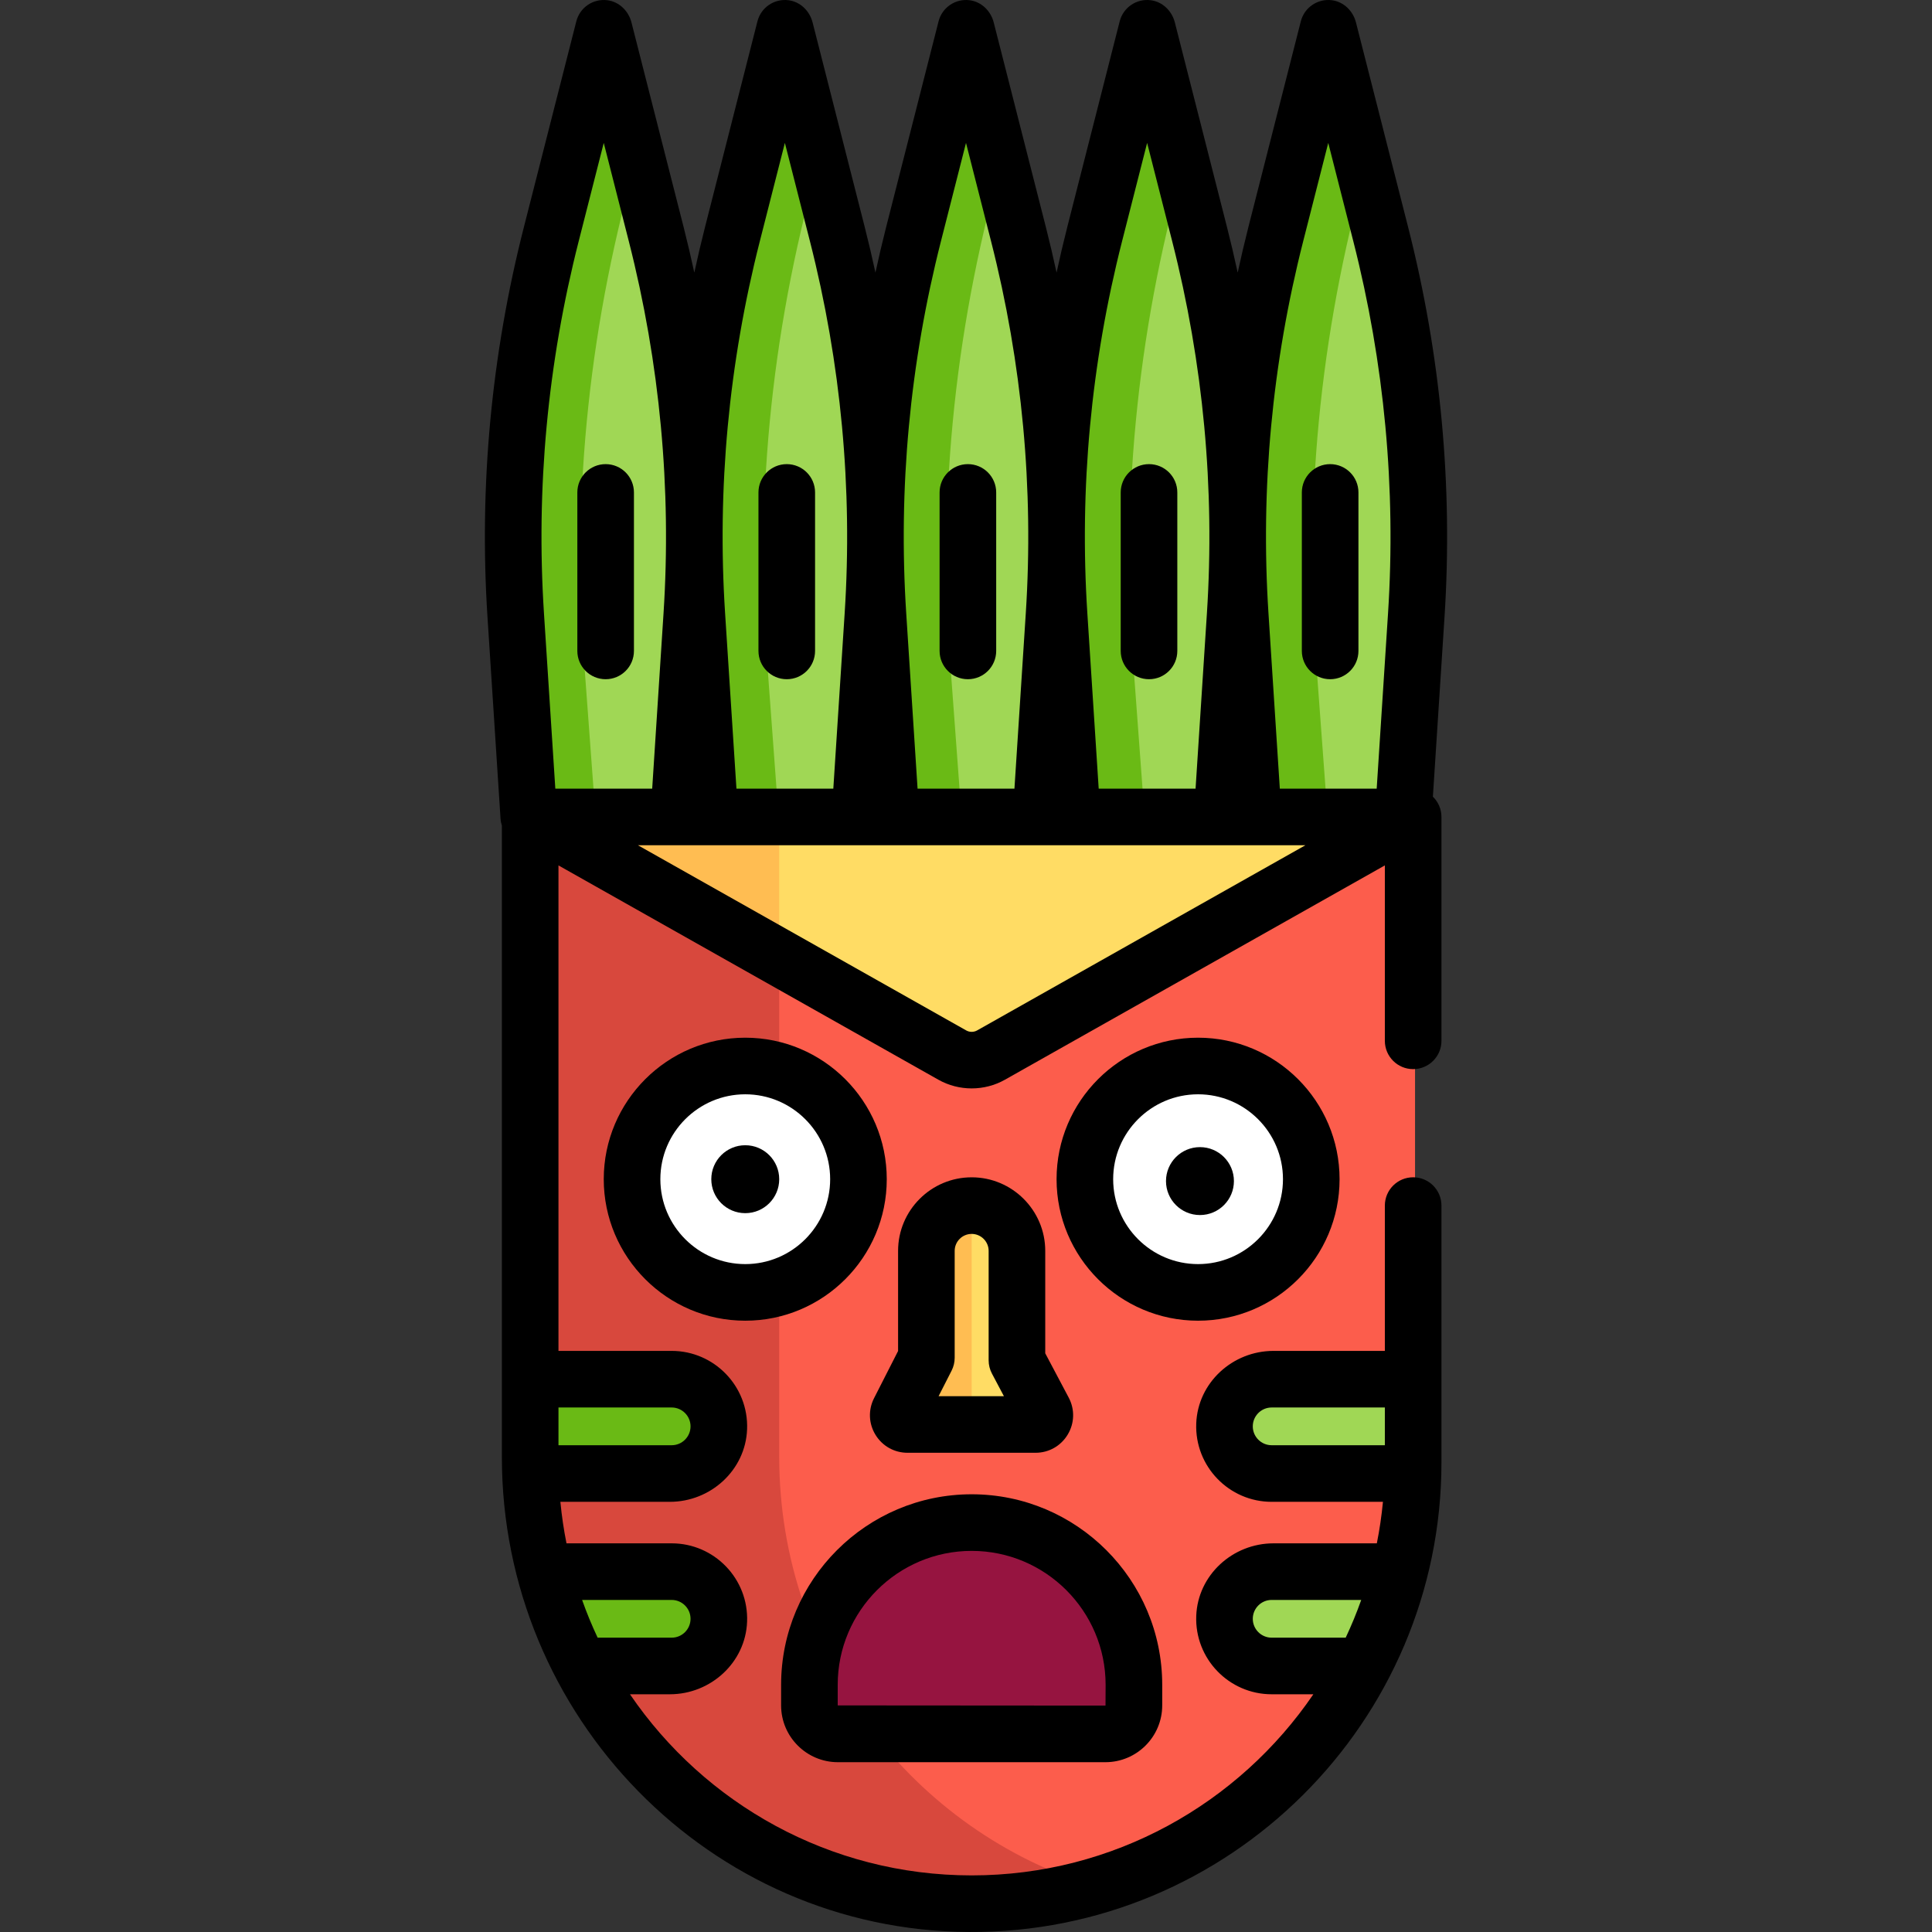 <?xml version="1.0" encoding="iso-8859-1"?>
<!-- Generator: Adobe Illustrator 19.0.0, SVG Export Plug-In . SVG Version: 6.00 Build 0)  -->
<svg xmlns="http://www.w3.org/2000/svg" xmlns:xlink="http://www.w3.org/1999/xlink" version="1.1" id="Capa_1" x="0px" y="0px" viewBox="0 0 512 512" style="enable-background:new 0 0 512 512;" xml:space="preserve">
<rect x="0" y="0" width="512" height="512" fill="#333333" stroke="none"/>
<g>
	<path style="fill:#A0D755;" d="M149.571,40.087l8.455-29.044c0.635-2.183,3.313-2.183,3.949,0l8.455,29.044   c12.95,44.48,17.811,90.089,14.449,135.561l-4.72,63.852h-40.318l-4.72-63.852C131.76,130.176,136.621,84.566,149.571,40.087z"/>
	<path style="fill:#A0D755;" d="M198.071,40.087l8.455-29.044c0.635-2.183,3.313-2.183,3.949,0l8.455,29.044   c12.95,44.48,17.811,90.089,14.449,135.561l-4.72,63.852h-40.318l-4.72-63.852C180.26,130.176,185.121,84.566,198.071,40.087z"/>
	<path style="fill:#A0D755;" d="M246.571,40.087l8.455-29.044c0.635-2.183,3.313-2.183,3.949,0l8.455,29.044   c12.95,44.48,17.811,90.089,14.449,135.561l-4.72,63.852h-40.318l-4.72-63.852C228.76,130.176,233.621,84.566,246.571,40.087z"/>
	<path style="fill:#A0D755;" d="M295.071,40.087l8.455-29.044c0.635-2.183,3.314-2.183,3.949,0l8.455,29.044   c12.95,44.48,17.811,90.089,14.449,135.561l-4.72,63.852h-40.318l-4.72-63.852C277.26,130.176,282.121,84.566,295.071,40.087z"/>
	<path style="fill:#A0D755;" d="M343.571,40.087l8.455-29.044c0.635-2.183,3.314-2.183,3.949,0l8.455,29.044   c12.95,44.48,17.811,90.089,14.449,135.561l-4.72,63.852h-40.318l-4.72-63.852C325.76,130.176,330.621,84.566,343.571,40.087z"/>
</g>
<g>
	<path style="fill:#6ABA15;" d="M169.267,40.087l0.582-1.999l-7.874-27.045c-0.635-2.183-3.314-2.183-3.949,0l-8.455,29.044   c-12.95,44.479-17.811,90.089-14.449,135.561l4.72,63.852h19.696l-4.72-63.852C151.456,130.176,156.318,84.566,169.267,40.087z"/>
	<path style="fill:#6ABA15;" d="M217.767,40.087l0.582-1.999l-7.874-27.045c-0.635-2.183-3.314-2.183-3.949,0l-8.455,29.044   c-12.95,44.479-17.811,90.089-14.449,135.561l4.72,63.852h19.696l-4.72-63.852C199.956,130.176,204.818,84.566,217.767,40.087z"/>
	<path style="fill:#6ABA15;" d="M266.267,40.087l0.582-1.999l-7.874-27.045c-0.635-2.183-3.314-2.183-3.949,0l-8.455,29.044   c-12.95,44.479-17.811,90.089-14.449,135.561l4.72,63.852h19.696l-4.72-63.852C248.456,130.176,253.318,84.566,266.267,40.087z"/>
	<path style="fill:#6ABA15;" d="M314.767,40.087l0.582-1.999l-7.874-27.045c-0.635-2.183-3.314-2.183-3.949,0l-8.455,29.044   c-12.95,44.479-17.811,90.089-14.449,135.561l4.72,63.852h19.696l-4.72-63.852C296.956,130.176,301.818,84.566,314.767,40.087z"/>
	<path style="fill:#6ABA15;" d="M363.267,40.087l0.582-1.999l-7.874-27.045c-0.635-2.183-3.314-2.183-3.949,0l-8.455,29.044   c-12.95,44.479-17.811,90.089-14.449,135.561l4.72,63.852h19.696l-4.72-63.852C345.456,130.176,350.318,84.566,363.267,40.087z"/>
</g>
<path style="fill:#FC5D4C;" d="M259.614,504.981c-65.93,1.169-119.613-52.93-119.613-118.871V220.755  c0-2.626,2.129-4.755,4.755-4.755h225.49c2.626,0,4.755,2.129,4.755,4.755V387.5C375.001,451.584,323.433,503.85,259.614,504.981z"/>
<path style="fill:#D8483D;" d="M206.501,386.11V220.755c0-2.626,2.129-4.755,4.755-4.755h-66.5c-2.626,0-4.755,2.129-4.755,4.755  V386.11c0,65.941,53.682,120.04,119.613,118.871c10.834-0.192,21.313-1.861,31.248-4.808  C242.071,485.611,206.501,439.785,206.501,386.11z"/>
<path style="fill:#961440;" d="M214.001,451.93v-4.659c0-24.341,19.919-44.682,44.257-44.265  c23.639,0.406,42.743,19.761,42.743,43.494l-0.031,5.526c-0.025,4.411-3.607,7.974-8.019,7.974l0,0l-70.936-0.05  C217.588,459.947,214.001,456.357,214.001,451.93z"/>
<path style="fill:#FFDC64;" d="M238.643,372.195l6.358-12.483v-27.846c0-6.505,4.818-12.2,11.295-12.809  c7.432-0.7,13.705,5.153,13.705,12.443v28.876l6.227,11.763c1.408,2.659-0.52,5.861-3.529,5.861h-30.498  C239.219,378,237.289,374.851,238.643,372.195z"/>
<g>
	<path style="fill:#FFFFFF;" d="M197.501,343c-16.817,0-30.5-13.683-30.5-30.5s13.683-30.5,30.5-30.5s30.5,13.683,30.5,30.5   S214.318,343,197.501,343z"/>
	<path style="fill:#FFFFFF;" d="M317.501,343c-16.817,0-30.5-13.683-30.5-30.5s13.683-30.5,30.5-30.5s30.5,13.683,30.5,30.5   S334.318,343,317.501,343z"/>
</g>
<g>
	<path style="fill:#6ABA15;" d="M153.305,442l-2.163-4.592c-1.643-3.49-3.13-7.102-4.418-10.734L142.938,416h35.063   c7.168,0,13,5.832,13,13s-5.832,13-13,13H153.305z"/>
	<path style="fill:#6ABA15;" d="M140.001,391v-26h38c7.168,0,13,5.832,13,13s-5.832,13-13,13H140.001z"/>
</g>
<g>
	<path style="fill:#A0D755;" d="M337.001,442c-7.168,0-13-5.832-13-13s5.832-13,13-13h35.063l-3.786,10.674   c-1.288,3.633-2.775,7.244-4.418,10.734L361.697,442H337.001z"/>
	<path style="fill:#A0D755;" d="M337.001,391c-7.168,0-13-5.832-13-13s5.832-13,13-13h38v26H337.001z"/>
</g>
<path style="fill:#FFDC64;" d="M252.125,280.041c1.635,0.922,3.494,1.408,5.376,1.408c1.885,0,3.746-0.488,5.379-1.41  l110.301-62.999c-0.81-0.641-1.821-1.04-2.935-1.04h-225.49c-1.114,0-2.124,0.399-2.935,1.04L252.125,280.041z"/>
<g>
	<path style="fill:#FFBD52;" d="M143.434,216.209c-0.11,0.032-0.221,0.062-0.328,0.102c-0.198,0.076-0.389,0.164-0.573,0.264   c-0.037,0.02-0.074,0.039-0.11,0.06c-0.21,0.121-0.412,0.255-0.601,0.404l64.679,36.943v-33.227c0-2.626,2.129-4.755,4.755-4.755   h-66.5c-0.299,0-0.589,0.035-0.872,0.088C143.73,216.118,143.582,216.165,143.434,216.209z"/>
	<path style="fill:#FFBD52;" d="M257.501,319.008c-0.398,0-0.799,0.01-1.205,0.049c-6.477,0.61-11.295,6.304-11.295,12.809v27.846   l-6.358,12.483c-1.353,2.656,0.577,5.805,3.558,5.805h15.3V319.008z"/>
</g>
<path d="M160.501,123c-4.143,0-7.5,3.357-7.5,7.5v42c0,4.143,3.357,7.5,7.5,7.5s7.5-3.357,7.5-7.5v-42  C168.001,126.357,164.644,123,160.501,123z"/>
<path d="M208.501,180c4.143,0,7.5-3.357,7.5-7.5v-42c0-4.143-3.357-7.5-7.5-7.5s-7.5,3.357-7.5,7.5v42  C201.001,176.643,204.358,180,208.501,180z"/>
<path d="M256.501,180c4.143,0,7.5-3.357,7.5-7.5v-42c0-4.143-3.357-7.5-7.5-7.5c-4.143,0-7.5,3.357-7.5,7.5v42  C249.001,176.643,252.358,180,256.501,180z"/>
<path d="M304.501,180c4.143,0,7.5-3.357,7.5-7.5v-42c0-4.143-3.357-7.5-7.5-7.5s-7.5,3.357-7.5,7.5v42  C297.001,176.643,300.358,180,304.501,180z"/>
<path d="M352.501,123c-4.143,0-7.5,3.357-7.5,7.5v42c0,4.143,3.357,7.5,7.5,7.5s7.5-3.357,7.5-7.5v-42  C360.001,126.357,356.644,123,352.501,123z"/>
<path d="M235.001,312.5c0-20.678-16.822-37.5-37.5-37.5s-37.5,16.822-37.5,37.5s16.822,37.5,37.5,37.5  S235.001,333.178,235.001,312.5z M197.501,335c-12.406,0-22.5-10.094-22.5-22.5s10.094-22.5,22.5-22.5s22.5,10.094,22.5,22.5  S209.907,335,197.501,335z"/>
<path d="M317.501,350c20.678,0,37.5-16.822,37.5-37.5s-16.822-37.5-37.5-37.5s-37.5,16.822-37.5,37.5S296.823,350,317.501,350z   M317.501,290c12.406,0,22.5,10.094,22.5,22.5s-10.094,22.5-22.5,22.5s-22.5-10.094-22.5-22.5S305.095,290,317.501,290z"/>
<circle cx="197.501" cy="312.5" r="9"/>
<circle cx="318.001" cy="313" r="9"/>
<path d="M257.501,396c-27.846,0-50.5,22.654-50.5,50.5v5.45c0,8.299,6.751,15.05,15.05,15.05h70.9c8.299,0,15.05-6.751,15.05-15.05  v-5.45C308.001,418.654,285.347,396,257.501,396z M292.97,451.999c-0.002,0-0.008,0.001-0.019,0.001l-70.95-0.05v-5.45  c0-19.575,15.925-35.5,35.5-35.5s35.5,15.925,35.5,35.5L292.97,451.999z"/>
<path d="M238.001,331.5v26.532l-6.367,12.499c-1.583,3.109-1.44,6.742,0.384,9.718c1.823,2.975,4.995,4.751,8.484,4.751h33.927  c3.521,0,6.708-1.801,8.524-4.817c1.817-3.017,1.919-6.676,0.271-9.792l-6.223-11.754V331.5c0-10.752-8.748-19.5-19.5-19.5  C246.749,312,238.001,320.748,238.001,331.5z M262.001,331.5v29c0,1.224,0.299,2.428,0.872,3.51l3.171,5.99h-17.306l3.445-6.764  c0.537-1.055,0.817-2.221,0.817-3.404V331.5c0-2.481,2.019-4.5,4.5-4.5C259.981,327,262.001,329.019,262.001,331.5z"/>
<path d="M367.001,319.492V358h-29.509c-10.831,0-20.067,8.406-20.476,19.229c-0.43,11.378,8.701,20.771,19.985,20.771h29.494  c-0.356,3.724-0.898,7.394-1.619,11h-27.384c-10.831,0-20.067,8.406-20.476,19.229c-0.43,11.378,8.701,20.771,19.985,20.771h11.052  c-19.725,28.951-52.954,48-90.552,48s-70.827-19.049-90.552-48h10.561c10.831,0,20.067-8.406,20.476-19.229  c0.43-11.378-8.701-20.771-19.985-20.771h-27.875c-0.721-3.606-1.263-7.276-1.619-11h29.003c10.831,0,20.067-8.406,20.476-19.229  c0.43-11.378-8.701-20.771-19.985-20.771h-30V229.342l100.681,56.794c2.721,1.534,5.77,2.302,8.819,2.302s6.1-0.768,8.818-2.302  l100.682-56.795v46.49c0,4.142,3.358,7.5,7.5,7.5l0,0c4.142,0,7.5-3.358,7.5-7.5V216.5c0-2.107-0.871-4.008-2.27-5.37l3.081-47.612  c2.242-34.652-0.999-69.404-9.635-103.29L359.341,5.932c-0.774-3.038-3.244-5.465-6.353-5.868c-3.828-0.497-7.328,1.945-8.255,5.583  l-13.909,54.581c-1.018,3.996-1.955,8.004-2.823,12.022c-0.868-4.018-1.805-8.026-2.823-12.022L311.341,5.932  c-0.774-3.038-3.244-5.465-6.353-5.868c-3.828-0.497-7.328,1.945-8.255,5.583l-13.909,54.581c-1.018,3.996-1.955,8.004-2.823,12.022  c-0.868-4.018-1.805-8.026-2.823-12.022L263.341,5.932c-0.774-3.038-3.244-5.465-6.353-5.868c-3.828-0.497-7.328,1.945-8.255,5.583  l-13.909,54.581c-1.018,3.996-1.955,8.004-2.823,12.022c-0.868-4.018-1.805-8.026-2.823-12.022L215.341,5.932  c-0.774-3.038-3.244-5.465-6.353-5.868c-3.828-0.497-7.328,1.945-8.255,5.583l-13.909,54.581c-1.018,3.996-1.955,8.004-2.823,12.022  c-0.868-4.018-1.805-8.026-2.823-12.022L167.341,5.932c-0.774-3.038-3.244-5.465-6.353-5.868c-3.828-0.497-7.328,1.945-8.255,5.583  l-13.909,54.581c-8.636,33.886-11.877,68.638-9.635,103.29l3.46,53.466c0.041,0.63,0.166,1.234,0.352,1.811V386.13  c0,68.701,55.073,125.473,123.772,125.868c68.982,0.396,125.228-55.606,125.228-124.498v-68.008c0-4.142-3.358-7.5-7.5-7.5l0,0  C370.359,311.992,367.001,315.35,367.001,319.492z M345.359,63.934l6.642-26.063l6.642,26.063  c8.246,32.357,11.342,65.537,9.201,98.616L364.838,209h-25.674l-3.006-46.45C334.018,129.471,337.113,96.291,345.359,63.934z   M297.359,63.934l6.642-26.063l6.642,26.063c8.246,32.357,11.342,65.537,9.201,98.616L316.838,209h-25.674l-3.006-46.45  C286.018,129.471,289.113,96.291,297.359,63.934z M249.359,63.934l6.642-26.063l6.642,26.063  c8.246,32.357,11.342,65.537,9.201,98.616L268.838,209h-25.674l-3.006-46.45C238.018,129.471,241.113,96.291,249.359,63.934z   M201.359,63.934l6.642-26.063l6.642,26.063c8.246,32.357,11.342,65.537,9.201,98.616L220.838,209h-25.674l-3.006-46.45  C190.018,129.471,193.113,96.291,201.359,63.934z M345.941,224l-86.991,49.071c-0.893,0.504-2.003,0.504-2.897,0L169.061,224  H345.941z M144.158,162.55c-2.141-33.079,0.955-66.259,9.201-98.616l6.642-26.063l6.642,26.063  c8.246,32.357,11.342,65.537,9.201,98.616L172.838,209h-25.674L144.158,162.55z M148.001,373h30c2.757,0,5,2.243,5,5s-2.243,5-5,5  h-30V373z M154.264,424h23.737c2.757,0,5,2.243,5,5s-2.243,5-5,5H158.38C156.849,430.75,155.475,427.414,154.264,424z M356.622,434  h-19.621c-2.757,0-5-2.243-5-5s2.243-5,5-5h23.737C359.527,427.414,358.153,430.75,356.622,434z M367.001,383h-30  c-2.757,0-5-2.243-5-5s2.243-5,5-5h30V383z"/>
<g>
</g>
<g>
</g>
<g>
</g>
<g>
</g>
<g>
</g>
<g>
</g>
<g>
</g>
<g>
</g>
<g>
</g>
<g>
</g>
<g>
</g>
<g>
</g>
<g>
</g>
<g>
</g>
<g>
</g>
</svg>
